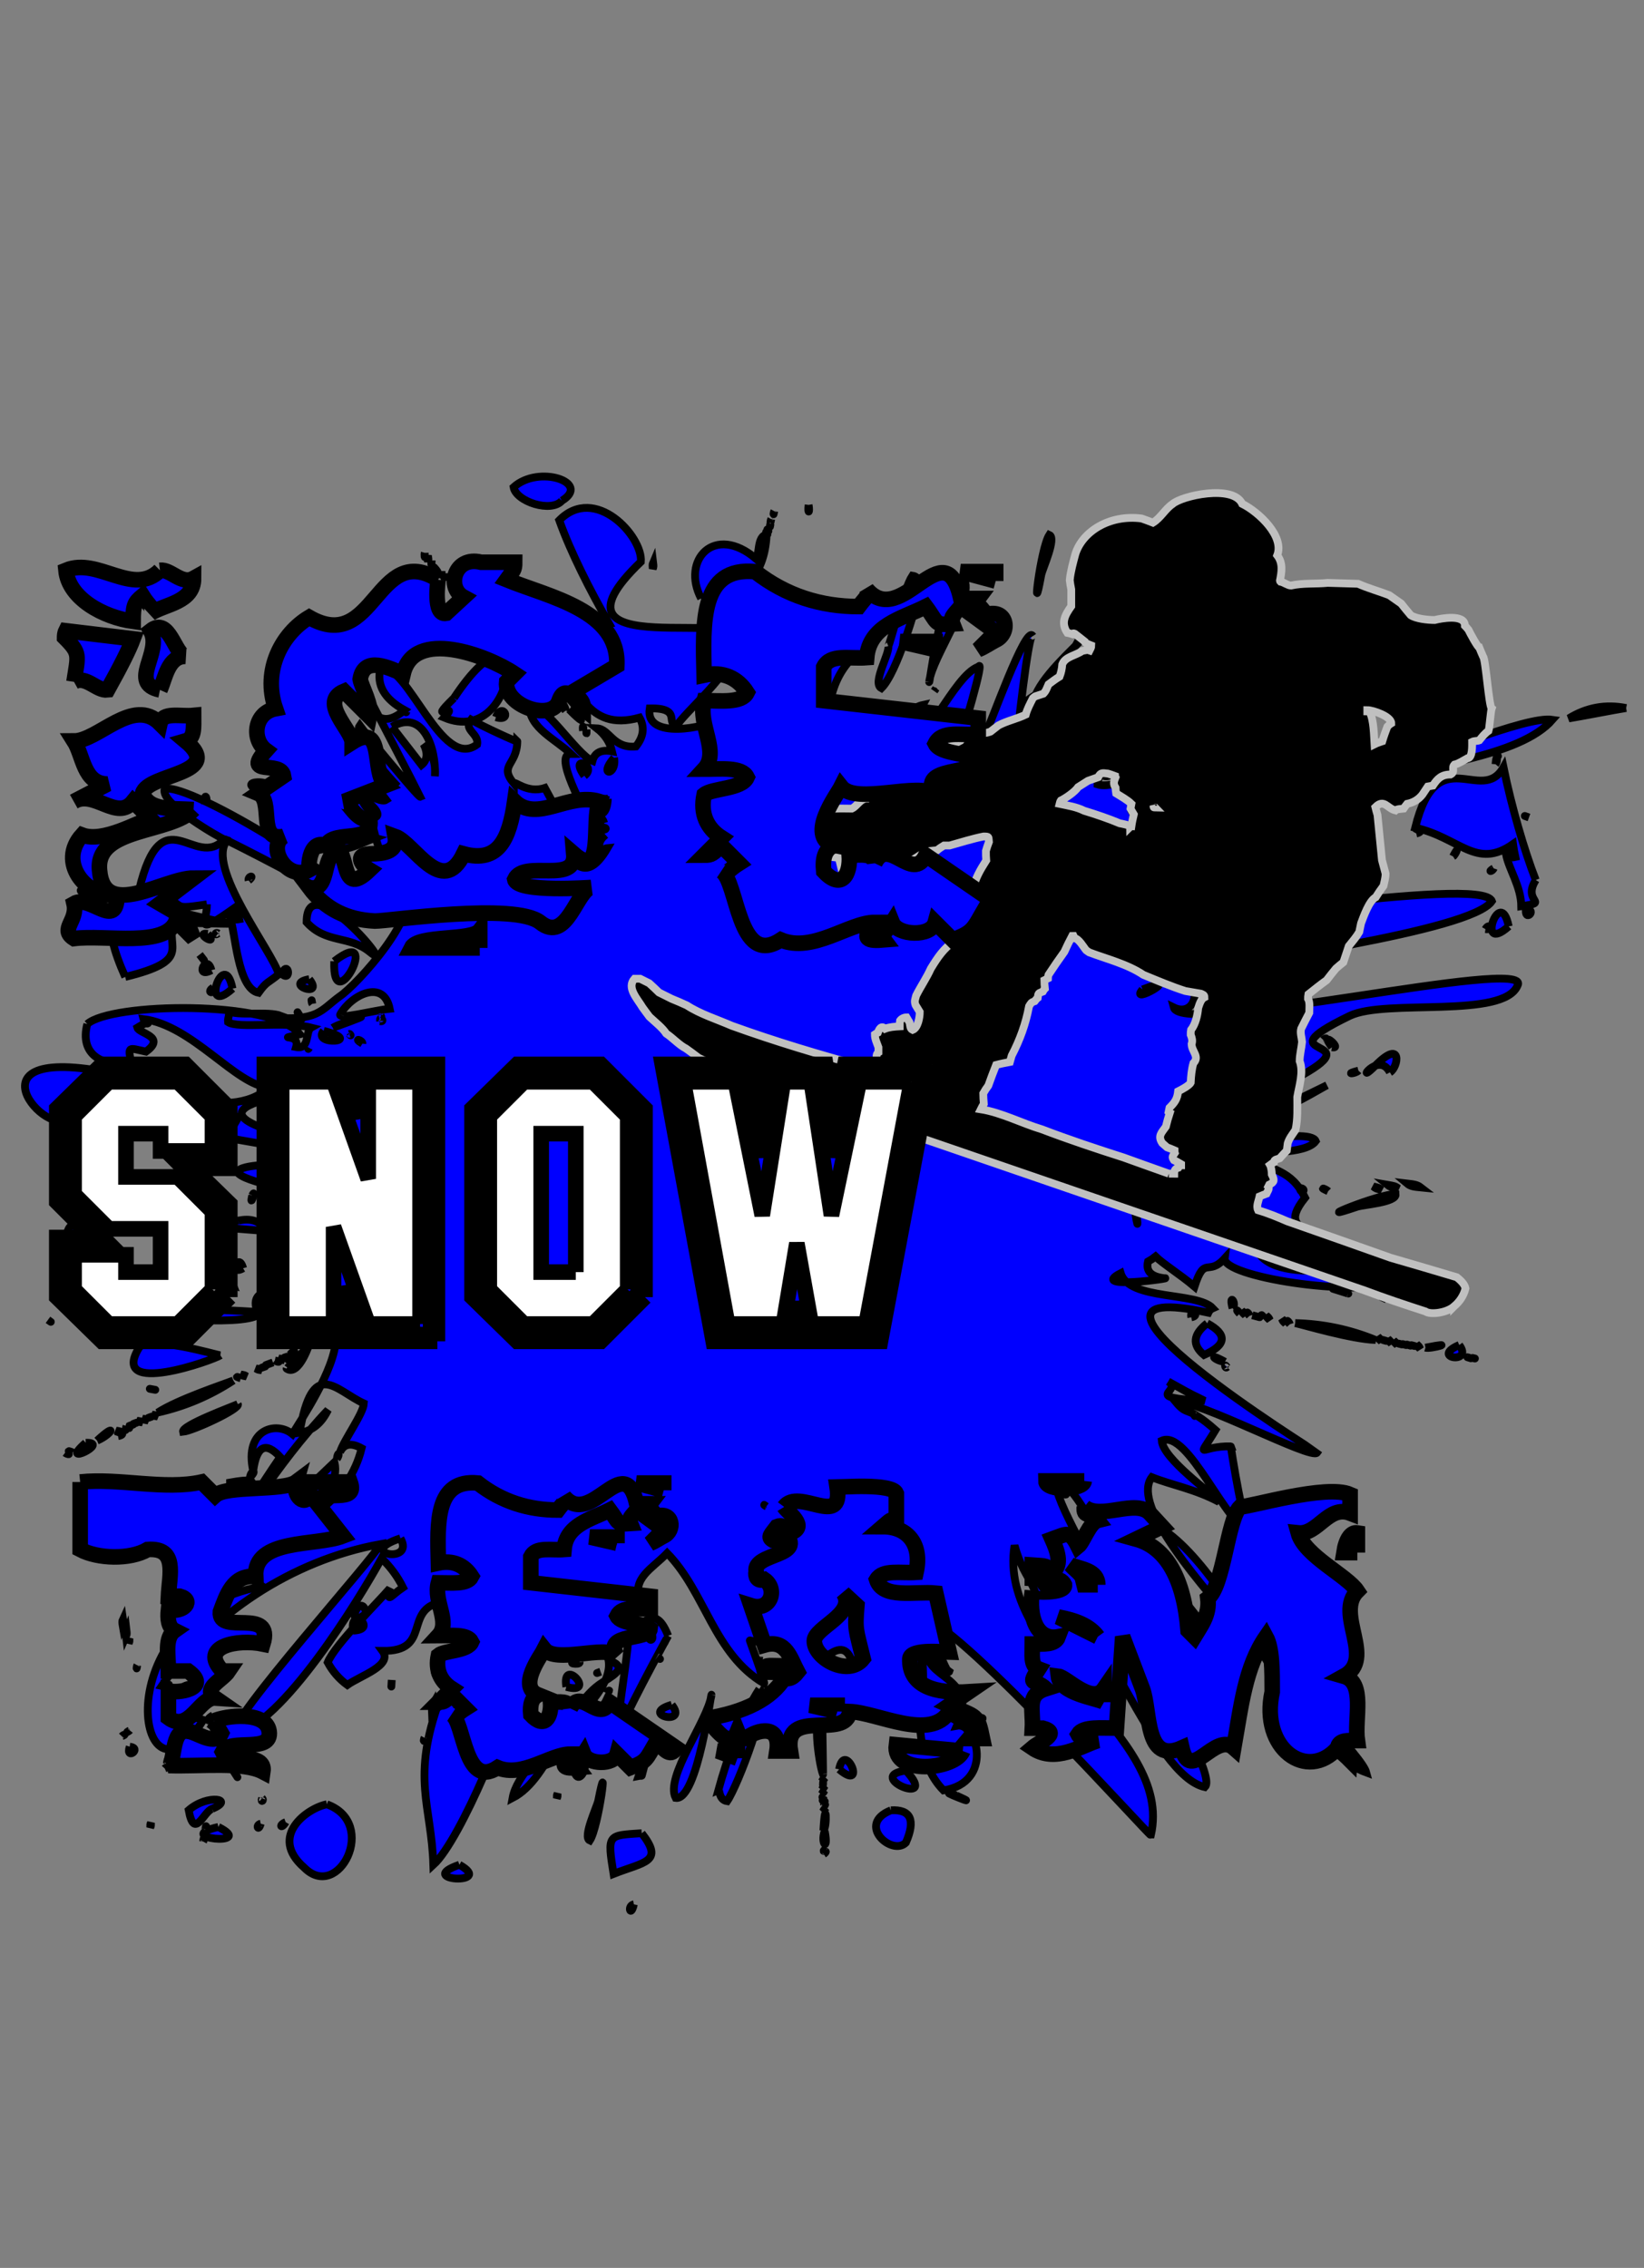<svg xmlns="http://www.w3.org/2000/svg" width="211" height="291" id="svgcontent" overflow="hidden" x="0" y="0" viewBox="0 0 211 291"><rect x="0" y="0" width="211" height="291" fill="#808080" stroke="none"/><g style="pointer-events:all" mask=""><title style="pointer-events:inherit">Layer 1</title><g id="svg_25" display="null" clip-id="347" stroke-opacity="1" fill-opacity="1" stroke="null" transform=""><path d="M-1.199,196.926 C-1.369,197.182 -1.248,197.105 -1.278,197.513 C-1.089,197.147 -0.865,197.334 -1.199,196.926 zM-4.883,135.609 C-4.554,135.137 -4.554,135.14 -4.883,135.609 M8.508,143.452 C10.311,139.037 10.527,136.599 17.477,138.401 C-5.875,132.564 5.824,146.09 8.508,143.452 M15.645,222.783 C16.318,222.483 15.883,222.517 15.645,222.783 M6.165,169.356 C6.637,169.687 6.647,169.695 6.165,169.356 M16.649,224.119 C16.057,225.951 18.326,224.335 16.649,224.119 M16.649,222.024 C15.957,222.444 16.536,222.169 16.649,222.024 M11.463,191.212 C9.861,191.519 11.399,191.263 11.463,191.212 M106.252,91.624 C107.114,85.497 109.567,84.105 113.545,80.893 C112.214,74.662 98.344,91.126 106.252,91.624 M119.255,87.481 C119.716,84.095 125.146,76.922 123.712,74.215 C120.959,73.754 119.255,88.363 119.255,87.481 M130.509,94.873 C130.492,95.106 132,80.851 132.543,81.602 C131.641,80.067 127.057,93.215 126.401,94.308 C128.599,96.391 129.972,96.577 130.509,94.873 M133.643,73.761 C133.807,72.933 135.625,69.053 134.674,68.631 C133.52,70.407 132.376,80.625 133.643,73.761 M114.009,82.906 C114.206,83.869 111.89,87.643 113.123,88.306 C115.146,86.283 117.484,78.13 118.238,75.281 C118.061,75.37 118.189,74.007 117.099,73.862 C115.986,75.517 114.186,82.835 114.009,82.906 M133.201,88.982 C131.285,90.141 130.202,90.988 132.523,91.818 C131.425,86.322 143.923,79.738 144.642,73.989 C139.615,76.666 138.13,85.819 133.201,88.982 M174.158,154.847 C174.966,154.572 179.224,154.299 179.123,153.234 C177.028,153.111 167.527,157.097 174.158,154.847 M47.415,122.107 C51.378,125.408 39.338,110.727 39.352,118.335 C41.84,121.098 44.804,120.003 47.415,122.107 M30.531,180.171 C29.969,180.431 23.289,182.882 23.491,183.712 C24.785,183.584 30.863,180.78 30.531,180.171 M33.36,168.395 C33.36,168.251 18.722,167.646 18.297,167.872 C18.248,169.38 33.1,170.223 33.36,168.395 M7.85,164.857 C13.712,167.428 23.42,163.219 29.954,164.957 C28.886,162.096 11.568,162.845 7.85,164.857 M30.607,156.613 C29.37,156.775 26.447,155.233 26.968,157.364 C29.36,157.573 31.749,157.772 34.146,157.959 C33.36,156.48 32.005,156.343 30.607,156.613 M11.202,131.395 C10.151,135.43 13.299,136.935 16.845,136.397 C16.384,134.145 16.494,134.46 18.732,134.938 C21.394,133.011 17.833,132.618 17.626,131.861 C19.878,130.447 18.763,132.129 18.412,130.761 C24.699,131.562 30.256,139.246 34.475,139.536 C29.434,144.398 17.796,138.728 16.818,140.046 C21.33,147.448 40.529,146.011 43.11,149.732 C40.767,152.46 37.334,148.826 37.918,149.01 C35.855,149.609 31.015,149.221 30.436,150.397 C31.563,151.898 37.547,152.102 39.517,154.818 C34.247,157.246 40.546,161.561 40.403,162.069 C38.161,162.099 38.262,161.36 35.578,162.617 C39.409,163.187 38.395,161.706 38.468,165.029 C39.33,165.08 39.875,162.445 41.602,162.202 C43.105,165.144 41.155,168.172 39.998,171.391 C41.167,170.306 40.73,171.566 43.107,171.738 C43.075,175.677 38.458,182.45 37.533,184.009 C35.529,182.322 31.3,183.317 32.496,188.731 C32.931,185.524 34.09,184.932 35.966,186.956 C33.51,190.517 30.104,196.027 28.201,198.631 C28.694,198.134 28.849,197.599 28.663,197.032 C29.699,196.005 23.95,205.403 24.645,204.225 C30.814,196.089 35.379,187.99 42.1,180.905 C41.251,182.656 40.033,183.636 38.444,183.849 C40.111,173.953 43.078,178.437 46.7,180.075 C46.631,181.403 44.139,184.758 43.64,186.327 C44.134,185.252 45.059,185.082 46.413,185.831 C43.208,198.864 24.009,197.548 33.65,203.542 C13.118,207.233 17.624,234.249 26.099,220.686 C24.66,220.209 24.547,220.464 23.746,219.215 C24.787,219.757 25.345,219.337 25.414,217.952 C24.618,214.261 22.651,217.505 21.789,217.859 C21.565,215.037 22.022,216.626 20.757,216.334 C26.926,207.221 37.427,200.195 48.824,198.13 C48.159,199.775 29.127,220.865 30.04,222.444 C36.067,221.577 46.118,205.19 48.976,199.959 C50.108,201.045 51.022,202.285 51.719,203.687 C50.099,204.782 49.63,205.816 50.035,203.81 C48.596,205.516 42.975,211.03 42.059,213.306 C42.695,214.482 43.537,215.445 44.576,216.201 C46.255,215.005 50.462,213.696 49.087,211.83 C55.469,211.926 51.734,206.558 56.589,205.578 C55.41,209.775 62.913,207.982 63.826,208.537 C63.301,207.002 63.232,206.346 65.278,205.99 C65.032,209.178 63.158,209.544 63.274,212.817 C64.922,210.914 65.72,208.672 65.666,206.108 C69.226,205.981 69.401,206.921 71.962,211.435 C78.089,209.563 76.093,209.76 77.431,204.932 C79.609,204.964 80.582,206.781 82.097,205.418 C81.12,202.447 83.649,201.337 85.626,199.289 C90.574,204.352 91.588,212.196 98.086,216.02 C98.165,215.769 96.077,210.136 96.242,210.494 C108.113,212.488 98.005,210.224 101.858,215.907 C105.697,213.48 109.036,207.744 109.866,215.978 C122.337,212.545 114.825,223.306 121.094,229.728 C127.629,228.716 125.387,220.943 122.825,221.427 C125.851,214.86 117.894,215.43 119.223,211.413 C119.829,212.641 120.701,213.667 121.833,214.482 C121.605,215.199 118.96,207.913 118.864,207.722 C123.962,209.374 147.491,235.543 147.709,235.484 C150.728,222.414 127.916,212.547 130.212,198.301 C131.732,203.756 133.407,202.108 133.866,210.585 C133.817,208.527 134.254,203.233 134.277,202.083 C141.283,207.034 147.935,227.812 154.644,229.31 C156.95,227.048 137.661,198.405 135.701,191.381 C136.15,191.354 137.491,192.577 136.489,190.851 C136.484,190.846 136.872,191.035 136.882,190.932 C139.453,191.47 152.245,221.783 156.754,213.94 C155.175,206.342 147.022,201.607 143.016,194.871 C154.897,191.779 164.72,223.598 175.363,227.441 C174.278,223.318 143.031,195.875 147.832,189.542 C150.34,190.546 153.434,191.079 156.471,192.722 C155.494,191.538 149.298,187.226 149.107,184.861 C152.525,183.304 157.469,196.094 160.624,196.627 C159.777,197.496 157.918,185.416 157.977,185.588 C154.011,185.482 153.539,187.599 156,183.491 C152.221,180.144 152.557,181.882 150.902,179.888 C153.692,179.574 168.343,187.391 169.042,186.394 C168.907,186.254 132.336,163.518 155.084,168.435 C155.204,168.172 155.396,167.973 155.649,167.863 C153.63,165.711 144.925,166.922 143.839,163.364 C139.537,165.586 151.052,163.926 149.426,164.009 C147.736,163.815 147.039,163.103 147.339,161.875 C147.677,161.689 148.002,161.473 148.311,161.227 C149.288,162.178 151.457,163.521 153.306,165.085 C154.644,160.974 155.008,163.867 157.189,161.463 C156.877,163.823 173.753,166.45 179.327,164.545 C173.954,161.099 161.759,166.072 160.676,158.604 C162.766,158.545 165.708,160.016 166.763,157.735 C167.156,157.006 164.912,156.89 167.498,153.681 C165.663,150.004 163.478,150.36 159.779,148.148 C161.695,147.716 167.537,148.209 168.871,146.419 C168.082,144.499 155.079,147.333 154.603,149.032 C153.21,149.032 151.941,149.179 151.489,147.787 C154.146,146.861 157.201,145.184 159.988,144.091 C158.127,142.163 153.385,146.957 151.585,146.021 C151.82,145.545 151.427,145.262 150.416,145.184 C156.307,136.527 157.545,142.991 166.154,138.472 C177.09,132.716 161.243,136.134 173.237,130.341 C177.871,128.124 193.015,130.774 194.779,126.437 C196.832,122.557 151.675,133.138 150.651,129.271 C152.825,130.331 154.183,127.952 152.69,125.614 C155.165,127.581 158.812,128.377 161.442,129.248 C165.074,130.788 138.854,115.98 153.102,125.017 C159.313,123.271 188.777,119.6 191.478,115.627 C190.206,112.161 150.02,119.379 141.563,118.2 C141.759,117.687 143.707,116.83 141.361,117.098 C145.151,115.995 180.818,112.748 175.882,106.091 C167.036,104.239 157.857,110.668 148.802,111.95 C150.951,98.299 191.097,101.698 199.25,92.353 C192.532,91.329 150.457,112.955 145.313,104.222 C147.565,102 149.482,98.702 152.832,96.391 C150.995,96.914 143.569,101.533 140.86,100.649 C140.784,96.251 156.943,96.877 159.011,93.751 C157.96,91.108 139.927,95.88 140.733,95.733 C142.307,94.841 142.933,93.773 142.626,92.538 C135.924,95.679 139.269,94.077 133.085,96.543 C131.163,98.291 152.771,81.298 151.926,79.824 C146.396,81.902 138.078,90.465 134.232,94.441 C128.068,100.683 126.588,91.013 121.944,91.725 C115.166,122.166 127.253,83.206 125.578,85.546 C122.278,86.722 118.663,96.599 115.141,96.182 C115.171,96.599 118.466,90.472 118.479,90.445 C115.888,90.995 115.753,94.203 113.518,94.571 C117.87,84.237 98.644,98.5 110.984,96.361 C107.504,97.567 101.463,100.126 99.432,94.463 C100.829,94.055 100.574,83.805 97.561,81.136 C92.026,82.425 97.551,89.986 97.767,90.583 C97.082,93.891 94.835,98.67 91.753,98.318 C91.849,96.369 93.762,96.997 91.227,97.466 C91.478,95.342 91.743,95.062 92.018,92.383 C90.866,93.252 82.726,95.047 83.384,90.9 C87.73,90.789 85.216,93.1 86.981,92.916 C88.821,90.45 94.877,85.544 94.218,82.472 C97.092,77.486 68.139,85.622 82.252,72.086 C82.527,68.835 76.368,62.096 71.778,66.76 C73.224,70.802 75.683,75.686 78.187,80.05 C74.484,80.819 73.58,82.864 70.553,84.097 C74.356,87.97 75.142,93.984 82.077,92.081 C82.762,93.301 82.61,94.537 81.611,95.784 C78.642,96.057 78.259,93.542 76.616,93.456 C77.63,94.252 78.278,95.234 78.551,96.403 C77.168,96.148 76.331,96.558 76.039,97.636 C74.067,96.879 69.551,89.706 67.913,90.546 C67.976,93.459 71.235,94.787 73.281,96.739 C70.901,96.739 75.268,104.269 75.353,104.951 C74.18,104.848 73.251,105.155 72.559,105.872 C72.645,106.302 70.513,102.122 69.934,101.101 C67.66,101.867 65.97,100.084 65.965,100.546 C63.971,98.144 66.358,98.215 66.39,95.124 C66.623,95.349 61.862,93.179 60.45,92.341 C59.399,93.687 61.52,94.099 61.233,95.524 C56.668,98.986 52.375,85.084 48.836,85.686 C48.284,87.872 49.313,89.682 51.918,91.113 C49.308,93.343 47.528,92.282 46.577,87.931 C46.535,87.975 53.79,101.889 53.947,102.243 C53.706,102.346 46.756,93.913 46.167,93.085 C45.158,94.495 50.163,100.01 51.034,100.914 C48.844,98.827 45.396,96.27 42.979,93.608 C43.495,95.904 48.102,100.644 49.568,102.633 C48.554,103.284 44.126,99.976 42.842,99.554 C39.679,103.355 44.016,104.821 40.828,108.151 C43.198,110.067 45.966,108.343 48.097,107.518 C46.084,107.004 44.409,106.032 43.08,104.593 C49.706,103.277 46.783,107.518 49.809,110.578 C50.546,108.94 49.48,109.728 51.12,111.633 C58.596,108.254 46.587,111.204 46.499,111.226 C48.471,110.961 50.015,111.449 51.125,112.692 C51.042,112.658 48.91,112.572 48.873,112.552 C51.034,114.44 51.27,113.777 51.911,114.025 C54.249,117.063 45.855,126.348 43.574,127.863 C41.091,129.681 40.858,131.068 34.677,130.545 C35.239,130.774 35.708,130.71 36.079,130.354 C34.384,129.688 30.573,130.452 29.134,129.686 C29.687,129.708 29.186,130.692 29.262,131.144 C30.558,132.036 36.477,130.982 39.937,131.859 C39.156,132.308 39.821,134.695 38.002,134.352 C38.576,132.411 35.028,133.595 38.485,132.709 C34.954,128.254 14.171,128.657 11.202,131.395 M41.032,161.986 C41.749,161.129 41.452,161.895 41.032,161.986 M149.929,177.261 C154.021,179.552 152.714,178.761 154.605,179.739 C146.231,179.328 151.889,178.555 149.929,177.261 M150.02,146.146 C150.03,146.372 149.9,146.505 150.02,146.146 M146.639,126.96 C152.149,124.84 144.772,129.17 146.639,126.96 M145.642,154.172 C145.332,154.194 146.555,160.608 145.642,154.172 M118.403,212.729 C118.739,219.816 117.909,212.793 118.403,212.729 M98.356,193.294 C98.185,193.228 97.801,192.869 98.356,193.294 M78.816,97.231 C79.194,99.603 76.697,99.652 78.816,97.231 M78.016,102.476 C77.797,106.791 74.3,102.65 78.016,102.476 M77.532,105.602 C75.788,106.246 77.117,103.949 77.532,105.602 M76.834,106.43 C77.696,105.767 78.359,106.685 76.834,106.43 M75.002,99.544 C72.957,96.717 76.775,98.198 75.002,99.544 M72.458,109.983 C74.659,107.915 72.252,112.068 77.713,107.127 C76.847,107.839 76.692,108.571 77.247,109.33 C77.434,109.016 77.672,108.844 77.969,108.819 C75.007,113.888 73.436,109.735 72.458,109.983 M52.127,91.383 C52.127,91.391 52.127,91.415 52.127,91.383 M50.31,93.255 C54.31,90.914 56.005,96.015 55.821,99.605 C55.958,97.864 55.474,96.491 54.377,95.499 C54.939,96.658 54.848,97.54 54.106,98.149 C52.839,96.516 51.575,94.888 50.31,93.255 M48.124,104.875 C43.78,100.148 49.902,104.345 48.124,104.875 M39.045,146.139 C38.977,146.127 44.045,143.821 39.045,146.139 M40.283,146.296 C42.201,145.965 42.972,146.557 40.283,146.296 M44.831,132.667 C44.959,132.625 45.155,133.102 44.831,132.667 M46.516,133.912 C45.199,133.111 46.565,133.423 46.516,133.912 M48.785,131.031 C48.679,130.179 49.512,131.171 48.785,131.031 M48.89,130.427 C48.971,130.427 48.935,130.471 48.89,130.427 M51.398,197.385 C53.355,200.809 45.479,199.303 51.398,197.385 M43.684,130.123 C45.141,127.615 49.237,125.594 50.018,129.438 C48.141,129.607 43.183,130.926 43.684,130.123 M42.717,131.881 C50.388,129.106 43.635,131.245 42.717,131.881 M41.543,132.267 C47.009,133.713 39.912,134.214 41.543,132.267 M39.672,134.455 C39.598,134.604 39.48,134.673 39.672,134.455 M38.923,138.133 C44.708,138.256 37.903,141.594 38.923,138.133 M34.645,140.948 C36.084,141.574 36.111,137.819 39.384,142.225 C36.297,142.09 36.924,144.14 38.444,146.021 C37.813,145.852 24.9,143.31 34.645,140.948 M19.372,233.89 C19.267,234.116 19.289,234.077 19.289,234.472 C19.395,234.261 19.372,234.285 19.372,233.89 zM6.878,162.755 C7.892,162.615 7.293,162.345 6.878,162.755 M15.782,207.739 C15.659,207.997 15.686,208.223 15.767,208.692 C15.883,208.422 15.851,208.203 15.782,207.739 zM16.18,209.944 C16.286,209.706 16.281,209.61 16.229,209.175 C16.128,209.411 16.128,209.512 16.18,209.944 zM16.526,210.833 C16.632,210.61 16.612,210.644 16.612,210.244 C16.499,210.47 16.526,210.435 16.526,210.833 zM17.617,213.677 C17.531,213.829 17.477,214.504 17.617,213.677 M10.075,158.383 C9.331,154.793 7.148,160.734 10.075,158.383 M21.143,226.918 C21.828,226.614 21.381,226.655 21.143,226.918 M21.418,226.299 C21.59,225.978 21.484,225.592 21.418,226.299 M15.149,184.272 C16.254,184.063 15.394,183.52 15.149,184.272 M27.228,232.092 C30.246,230.862 26.666,230.13 24.215,232.264 C24.937,236.176 26.133,232.431 27.228,232.092 M26.079,236.292 C26.261,235.97 26.143,235.589 26.079,236.292 M28.024,234.423 C21.809,235.837 33.093,236.987 28.024,234.423 M26.374,234.715 C26.541,234.398 26.42,234.02 26.374,234.715 M25.858,224.539 C24.964,224.676 25.298,225.138 25.858,224.539 M23.513,208.424 C23.682,208.07 23.562,207.763 23.513,208.424 M28.284,173.909 C27.832,173.855 18.896,171.224 17.833,172.948 C13.982,179.321 27.44,174.491 28.284,173.909 M26.897,221.886 C27.562,221.572 27.106,221.629 26.897,221.886 M27.334,220.096 C26.224,220.727 26.818,221.157 27.334,220.096 M19.773,178.302 C18.221,178.019 20.559,178.449 19.773,178.302 M29.949,227.225 C30.787,228.524 30.49,228.063 29.949,227.225 M11.531,114.954 C9.12,113.139 11.084,115.374 11.531,114.954 M33.461,234.003 C32.754,234.148 33.157,235.123 33.461,234.003 M16.074,125.351 C24.728,123.254 21.254,121.567 22.248,118.527 C24.011,118.308 28.69,118.596 29.667,118.517 C21.352,117.203 9.751,111.209 16.074,125.351 M33.635,230.739 C33.407,231.353 33.964,231.024 33.635,230.739 M22.435,153.106 C20.974,148.116 18.943,157.826 22.435,153.106 M36.668,233.804 C35.708,234.17 36.086,234.791 36.668,233.804 M29.156,196.565 C29.326,196.244 29.203,195.865 29.156,196.565 M41.951,231.513 C39.539,231.96 34.37,235.57 39.05,239.646 C43.439,244.072 48.635,233.929 41.951,231.513 M31.069,192.417 C30.851,191.202 34.942,189.254 29.522,190.225 C29.443,193.972 29.48,193.699 31.069,192.417 M24.586,155.562 C23.572,157.325 26.411,155.886 24.586,155.562 M17.987,114.932 C18.97,114.728 18.4,114.165 17.987,114.932 M26.553,116.034 C26.575,118.448 24.694,120.332 30.399,116.29 C30.485,116.847 30.585,117.397 30.698,117.95 C29.52,118.158 30.693,117.414 29.497,117.591 C30.232,119.681 30.47,126.832 33.176,127.387 C34.259,125.879 34.308,126.216 35.779,125.012 C34.998,122.144 26.327,111.16 29.149,107.83 C34.998,110.745 40.747,113.836 46.4,117.117 C47.122,114.254 24.35,100.305 21.141,101.236 C20.465,103.132 28.414,107.591 28.771,107.699 C25.03,111.791 20.804,101.869 17.852,114.185 C25.394,115.897 20.701,116.935 26.553,116.034 M16.281,102.302 C16.158,102.505 16.133,103.095 16.281,102.302 M32.078,189.566 C33.083,188.557 32.221,188.596 32.078,189.566 M29.512,167.03 C28.498,167.187 28.456,167.87 29.512,167.03 M25.075,146.733 C25.868,150.825 28.78,143.764 25.075,146.733 M24.586,139.786 C23.979,140.017 23.636,140.147 24.586,139.786 M35.755,190.996 C35.298,191.236 34.937,191.43 35.755,190.996 M31.202,162.73 C30.612,160.51 29.357,163.811 31.202,162.73 M38.024,195.151 C38.311,196.401 41.575,189.468 38.024,195.151 M36.762,166.094 C32.304,164.847 31.703,167.384 34.512,170.5 C36.074,169.832 37.776,166.993 36.762,166.094 M40.305,190.934 C39.721,189.412 36.27,190.279 38.827,193.294 C42.068,191.87 43.439,189.972 42.933,187.609 C27.179,202.501 42.366,189.802 40.305,190.934 M32.361,153.396 C32.987,152.229 31.956,155.321 32.361,153.396 M25.622,122.478 C26.266,123.311 26.457,123.556 25.622,122.478 M27.133,124.489 C26.521,122.166 24.878,125.698 27.133,124.489 M22.508,104.222 C22.914,104.942 22.489,104.188 22.508,104.222 M27.349,126.731 C26.411,127.289 27.508,127.736 27.349,126.731 M30.352,143.3 L30.409,143.666 C30.595,143.344 30.686,143.467 30.352,143.3 zM26.664,119.818 C24.814,119.585 28.164,121.626 26.664,119.818 M29.841,126.852 C28.758,121.326 25.549,130.727 29.841,126.852 M40.236,194.75 C41.521,194.529 40.006,193.437 40.236,194.75 M36.771,175.601 C38.323,176.713 39.804,172.477 40.001,171.399 C42.319,170.058 36.708,175.785 36.771,175.601 M37.211,173.81 C36.165,175.947 38.873,172.064 37.211,173.81 M27.992,119.769 C27.626,119.504 27.457,120.14 27.992,119.769 M37.552,158.921 C33.996,159.975 36.182,159.567 37.552,158.921 M26.315,103.156 C26.838,102.55 26.121,101.381 26.315,103.156 M45.332,209.229 C48.63,209.092 44.789,206.066 45.332,209.229 M47.014,207.017 C46.324,203.876 44.013,209.448 47.014,207.017 M38.068,164.908 C37.967,165.08 37.918,165.704 38.068,164.908 M39.225,167.175 C39.63,168.946 40.534,166.148 39.225,167.175 M43.237,187.17 C43.662,186.661 43.387,186.096 43.237,187.17 M40.362,163.928 C39.284,169.488 40.629,165.672 40.362,163.928 M36.479,146.755 C37.064,146.684 35.909,147.421 36.479,146.755 M50.278,215.558 C50.236,216.263 50.187,217.051 50.278,215.558 M31.904,112.977 C32.827,112.218 31.771,112.38 31.904,112.977 M36.155,124.946 C37.444,126.13 37.042,123.035 36.155,124.946 M54.475,222.977 C54.391,223.131 54.332,223.787 54.475,222.977 M58.961,239.273 C53.046,241.311 63.694,241.947 58.961,239.273 M33.026,101.368 C36.951,100.234 30.001,99.841 33.026,101.368 M38.726,130.759 C38.8,130.869 37.457,128.691 38.726,130.759 M55.442,219.946 C55.985,219.544 55.926,219.249 55.73,218.37 C55.487,218.797 55.406,219.32 55.442,219.946 zM39.694,125.641 C36.241,126.245 41.717,128.195 39.694,125.641 M40.082,128.802 C39.927,127.76 39.969,128.657 40.082,128.802 M55.771,214.369 C56.128,216.901 58.478,212.827 55.771,214.369 M57.085,208.996 C55.862,210.499 57.397,208.181 57.085,208.996 M42.898,123.345 C42.611,131.157 49.21,118.429 42.898,123.345 M42.704,111.783 C40.114,110.622 41.835,112.601 42.704,111.783 M62.893,213.841 C63.072,213.525 62.952,213.139 62.893,213.841 M65.305,218.726 C64.944,218.817 60.602,215.202 59.661,213.665 C59.219,215.688 58.141,217.441 56.425,218.917 C56.388,218.652 56.388,218.377 56.434,218.109 C52.736,228.261 55.376,231.55 55.617,239.29 C59.263,235.965 65.82,219.382 65.305,218.726 M63.021,213.436 C63.433,212.938 63.178,212.37 63.021,213.436 M64.838,216.155 C65.172,215.676 65.172,215.683 64.838,216.155 M43.785,98.849 C44.183,99.571 43.763,98.815 43.785,98.849 M65.936,214.809 C65.592,213.989 64.487,214.411 65.936,214.809 M44.033,99.185 C44.433,99.925 44.013,99.144 44.033,99.185 M67.716,213.161 C67.991,212.729 67.972,212.385 67.822,211.621 C67.647,211.99 67.669,212.66 67.716,213.161 zM71.559,230.152 C71.449,230.368 71.473,230.337 71.473,230.729 C71.579,230.508 71.559,230.538 71.559,230.152 zM67.77,210.298 C68.085,209.635 67.861,208.476 67.642,207.469 C67.308,208.124 67.542,209.269 67.77,210.298 zM69.99,208.945 C70.756,207.54 68.917,211.398 69.99,208.945 M73.632,226.918 C74.273,230.376 76.532,224.232 73.632,226.918 M72.684,216.447 C76.746,217.557 72.053,212.407 72.684,216.447 M74.757,223.672 L74.826,224.04 C74.997,223.706 75.083,223.841 74.757,223.672 zM74.396,213.281 C72.181,213.301 74.469,213.736 74.396,213.281 M82.362,235.223 C77.993,235.523 77.925,235.3 78.747,240.444 C82.711,238.883 85.272,238.949 82.362,235.223 M75.606,221.047 C75.336,221.538 75.395,222.139 75.579,222.955 C75.803,222.49 75.737,221.732 75.606,221.047 zM81.353,244.347 C80.444,244.509 80.953,246.144 81.353,244.347 M77.171,220.192 C77.335,219.855 77.441,219.995 77.107,219.828 L77.171,220.192 zM78.038,218.706 C79.035,216.607 76.39,220.43 78.038,218.706 M77.085,214.499 C77.07,214.504 76.058,214.888 77.085,214.499 M77.775,217.23 C78.61,216.742 77.961,216.904 77.775,217.23 M58.259,89.569 C54.475,93.272 59.246,89.662 57.012,92.076 C66.798,96.155 68.104,74.77 58.259,89.569 M81.979,227.881 C82.5,227.783 82.298,228.058 82.473,227.414 C81.898,227.679 82.158,227.365 81.979,227.881 zM86.22,218.743 C81.91,219.995 88.44,221.56 86.22,218.743 M84.349,212.616 C84.828,212.947 84.833,212.95 84.349,212.616 M63.647,92.024 C65.862,92.71 64.519,89.932 63.647,92.024 M92.75,221.179 C92.696,221.498 93.015,222.711 92.75,221.179 M94.28,223.37 C93.961,223.836 93.956,223.844 94.28,223.37 M72.122,64.245 C75.926,61.917 69.148,59.582 65.916,62.514 C66.23,64.36 70.739,65.836 72.122,64.245 M97.453,212.528 C97.372,212.682 97.325,213.348 97.453,212.528 M107.696,227.024 C111.367,230.093 108.44,223.156 107.696,227.024 M105.817,230.317 C105.662,230.41 105.274,230.963 105.817,230.317 M105.832,229.73 C105.64,229.87 105.667,229.85 105.466,230.187 C105.672,230.054 105.63,230.066 105.832,229.73 zM105.645,228.657 C105.608,229.482 105.645,228.61 105.645,228.657 M105.854,230.739 C105.672,230.84 105.316,231.356 105.854,230.739 M105.476,228.586 C105.672,228.441 105.645,228.47 105.854,228.131 C105.645,228.271 105.677,228.247 105.476,228.586 zM105.846,234.939 C105.252,236.618 106.394,237.704 105.846,234.939 M105.864,229.143 C105.66,229.276 105.694,229.258 105.485,229.605 C105.694,229.457 105.662,229.48 105.864,229.143 zM105.726,237.893 C106.043,237.699 106.114,237.333 105.726,237.893 M105.984,237.2 C105.832,237.289 105.439,237.822 105.984,237.2 M105.677,234.877 C106.225,234.411 105.947,230.201 105.677,234.877 M105.21,214.072 C105.164,214.922 105.21,214.013 105.21,214.072 M105.156,219.455 C105.485,219.246 105.549,218.9 105.156,219.455 M105.115,219.04 C105.311,218.895 105.289,218.917 105.49,218.581 C105.289,218.723 105.321,218.706 105.115,219.04 zM105.12,217.441 C105.326,217.299 105.294,217.324 105.503,216.98 C105.294,217.12 105.326,217.098 105.12,217.441 zM105.63,227.648 C105.667,228.352 105.535,219.922 105.503,219.593 C104.127,220.504 105.279,227.031 105.63,227.648 M105.422,214.556 C105.218,214.686 105.247,214.671 105.043,215.008 C105.252,214.87 105.22,214.89 105.422,214.556 zM105.63,231.852 C105.947,231.675 106.038,231.289 105.63,231.852 M105.977,231.992 C105.773,232.127 105.812,232.105 105.603,232.446 C105.81,232.313 105.78,232.323 105.977,231.992 zM105.156,216.852 C105.453,216.663 105.557,216.26 105.156,216.852 M105.397,215.143 C105.23,215.239 104.869,215.767 105.397,215.143 M105.306,215.909 C105.22,216.083 105.522,216.786 105.306,215.909 M105.593,231.434 C105.923,231.213 105.969,230.894 105.593,231.434 M15.632,183.808 C15.362,183.621 15.404,183.655 14.893,183.569 C15.156,183.756 15.129,183.724 15.632,183.808 zM11.001,185.126 C7.317,188.37 14.294,185.021 11.001,185.126 M12.462,184.851 C14.454,183.994 15.06,182.418 12.462,184.851 M9.321,186.379 C9.134,186.234 8.29,186.045 9.321,186.379 M17.567,182.533 C16.548,182.919 17.617,182.513 17.567,182.533 M36.983,174.039 C35.89,174.383 37.046,174.024 36.983,174.039 M35.767,174.306 C36.027,174.486 35.995,174.461 36.501,174.535 C36.234,174.356 36.27,174.378 35.767,174.306 zM35.273,174.564 C35.644,174.847 36.192,174.766 35.273,174.564 M15.632,183.314 C15.974,183.599 16.526,183.533 15.632,183.314 M8.349,186.408 C8.727,186.698 9.225,186.61 8.349,186.408 M17.079,182.793 C16.038,183.145 17.148,182.769 17.079,182.793 M16.106,183.066 C16.536,183.351 16.951,183.25 16.106,183.066 M17.558,182.297 C17.823,182.474 17.791,182.435 18.297,182.511 C18.037,182.354 18.066,182.374 17.558,182.297 zM19.508,181.516 C19.778,181.688 19.736,181.666 20.242,181.752 C19.974,181.568 20.023,181.595 19.508,181.516 zM18.285,182.03 C18.567,182.204 18.518,182.18 19.029,182.261 C18.756,182.079 18.795,182.111 18.285,182.03 zM34.073,175.323 C33.029,175.691 34.114,175.311 34.073,175.323 M29.949,177.131 C28.795,177.592 22.85,179.547 20.234,181.251 C23.719,180.47 26.961,179.1 29.949,177.131 M19.508,181.757 C18.486,182.125 19.544,181.742 19.508,181.757 M32.85,175.593 C33.115,175.768 33.078,175.748 33.589,175.817 C33.324,175.642 33.36,175.674 32.85,175.593 zM30.914,176.86 C30.718,176.706 29.895,176.524 30.914,176.86 M30.905,176.369 C31.175,176.536 31.133,176.524 31.639,176.612 C31.371,176.423 31.42,176.453 30.905,176.369 zM35.033,174.815 C33.876,175.247 33.795,175.281 35.033,174.815 M165.55,169.92 C165.393,169.451 164.927,169.238 165.55,169.92 M159.838,168.769 C159.713,168.472 159.733,168.513 159.362,168.167 C159.48,168.459 159.467,168.418 159.838,168.769 zM159.104,168.572 C158.952,168.147 158.448,167.872 159.104,168.572 M188.858,174.211 C189.87,174.444 188.826,174.206 188.858,174.211 M160.381,168.84 C160.226,168.364 159.787,168.172 160.381,168.84 M162.972,169.378 C162.851,169.083 162.866,169.12 162.495,168.774 C162.608,169.071 162.591,169.017 162.972,169.378 zM160.727,168.761 C161.911,169.083 162.012,169.108 160.727,168.761 M162.22,169.176 C162.056,168.69 161.619,168.513 162.22,169.176 M177.304,172.121 C177.178,171.831 177.203,171.868 176.834,171.512 C176.955,171.809 176.923,171.767 177.304,172.121 zM180.032,172.465 C181.073,172.757 179.941,172.44 180.032,172.465 M179.477,172.393 C180.513,172.656 179.425,172.381 179.477,172.393 M166.233,169.771 C167.439,170.041 173.453,171.831 176.545,171.934 C173.244,170.576 169.804,169.857 166.233,169.771 M178.121,171.784 C178.237,172.084 178.227,172.04 178.59,172.398 C178.475,172.091 178.49,172.143 178.121,171.784 zM180.575,172.526 C181.635,172.853 180.508,172.504 180.575,172.526 M188.305,174.139 C189.393,174.471 188.256,174.125 188.305,174.139 M178.86,172 C178.988,172.273 178.978,172.244 179.344,172.59 C179.231,172.295 179.241,172.354 178.86,172 zM177.443,171.922 C178.507,172.224 177.394,171.907 177.443,171.922 M181.798,172.455 C181.908,172.759 181.898,172.703 182.262,173.071 C182.151,172.762 182.151,172.803 181.798,172.455 zM165.015,169.849 C164.877,169.557 164.904,169.591 164.541,169.233 C164.659,169.54 164.629,169.493 165.015,169.849 zM181.115,172.597 C182.132,172.858 181.063,172.582 181.115,172.597 M187.289,172.58 C183.438,174.235 189.172,175.117 187.289,172.58 M182.947,172.924 C183.639,173.137 187.235,172.077 182.947,172.924 M58.912,75.841 C58.826,76.084 58.922,76.904 58.912,75.841 M58.433,75.242 C58.355,75.549 58.365,75.5 58.456,76.015 C58.519,75.699 58.519,75.74 58.433,75.242 zM60.879,79.817 C62.5,81.276 65.317,81.371 66.508,84.542 C67.191,79.945 54.077,73.442 60.879,79.817 M67.881,86.136 C67.962,85.814 67.945,85.865 67.861,85.36 C67.77,85.664 67.785,85.625 67.881,86.136 zM66.999,85.141 C67.073,84.827 67.068,84.881 66.982,84.372 C66.903,84.682 66.908,84.625 66.999,85.141 zM57.068,73.651 C56.989,73.96 57.004,73.911 57.09,74.419 C57.171,74.112 57.159,74.147 57.068,73.651 zM68.36,86.732 C68.45,86.423 68.418,86.474 68.328,85.966 C68.259,86.266 68.271,86.234 68.36,86.732 zM67.399,85.522 C67.532,85.094 67.286,84.588 67.399,85.522 M68.752,87.11 C68.902,86.661 68.657,86.197 68.752,87.11 M72.588,91.194 C72.728,90.229 68.875,86.349 72.588,91.194 M54.509,70.935 C54.45,71.136 54.534,72.032 54.509,70.935 M73.048,91.022 C74.641,92.697 75.501,93.026 73.048,91.022 M75.285,93.601 C75.187,93.859 75.309,94.593 75.285,93.601 M56.204,73.437 C55.948,72.973 55.199,72.234 56.204,73.437 M56.68,73.27 C56.592,73.513 56.68,74.319 56.68,73.27 M55.396,71.907 C55.305,72.16 55.396,72.98 55.396,71.907 M54.917,71.308 C54.831,71.605 54.843,71.568 54.932,72.074 C55.013,71.765 55.008,71.806 54.917,71.308 zM74.826,93.77 C74.965,93.299 74.72,92.837 74.826,93.77 M69.943,88.23 C70.108,87.832 69.865,87.314 69.943,88.23 M69.136,87.491 C69.327,87.029 69.089,86.587 69.136,87.491 M70.427,88.842 C70.518,88.535 70.496,88.574 70.417,88.073 C70.322,88.387 70.346,88.331 70.427,88.842 zM69.555,87.864 C69.688,87.39 69.46,86.98 69.555,87.864 M114.343,232.284 C109.842,234.074 114.476,238.202 116.261,236.442 C117.536,233.527 116.895,232.134 114.343,232.284 M83.828,72.199 C83.723,72.445 83.747,72.533 83.784,72.968 C83.885,72.73 83.882,72.639 83.828,72.199 zM113.43,219.9 C111.178,219.281 113.145,220.543 113.43,219.9 M116.273,227.183 C110.758,227.915 120.758,232.048 116.273,227.183 M91.213,91.968 C92.148,91.207 91.107,91.347 91.213,91.968 M89.987,76.789 C95.13,77.044 98.143,73.975 98.393,68.614 C97.138,68.732 97.494,71.293 97.05,71.708 C91.687,67.121 87.394,71.887 89.987,76.789 M91.809,79.505 C91.989,80.438 96.566,80.303 91.809,79.505 M122.744,230.386 C119.242,229.192 126.863,232.25 122.744,230.386 M98.322,80.792 C100.407,82.776 96.922,73.881 98.322,80.792 M125.497,220.379 C125.863,220.791 126.688,220.381 125.497,220.379 M101.964,86.226 C102.015,86.207 101.755,87.665 101.964,86.226 M98.322,68.243 C98.722,68.99 98.302,68.206 98.322,68.243 M98.44,67.845 C98.85,68.55 98.425,67.818 98.44,67.845 M98.892,67.192 C98.791,67.376 98.786,67.985 98.892,67.192 M98.978,66.61 C98.887,66.772 98.838,67.408 98.978,66.61 M99.366,65.588 C99.28,65.743 99.228,66.406 99.366,65.588 M103.781,64.783 C103.631,65.984 103.973,65.868 103.781,64.783 M119.901,88.675 C120.237,88.193 120.225,88.208 119.901,88.675 M91.316,217.483 C90.827,220.867 85.312,227.972 86.719,230.698 C89.557,231.095 91.316,216.697 91.316,217.483 M79.7,222.169 C79.14,221.933 85.778,209.851 85.756,209.893 C83.774,204.836 81.935,209.905 80.454,209.328 C81.542,208.009 77.883,227.11 79.7,222.169 M83.391,209.367 C84.386,210.443 82.929,211.057 83.391,209.367 M76.783,231.049 C76.613,231.862 74.747,235.742 75.7,236.162 C76.861,234.401 78.138,224.192 76.783,231.049 M97.458,216.717 C95.306,219.941 93.28,225.749 92.202,229.683 C92.389,229.602 92.234,230.95 93.327,231.115 C94.646,229.217 99.13,217.687 97.458,216.717 M77.387,215.835 C79.283,214.659 80.437,213.878 78.099,212.999 C79.062,218.512 66.817,224.956 65.786,230.702 C70.847,228.07 72.399,218.917 77.387,215.835 M155.509,146.962 C155.057,145.417 155.337,146.711 155.509,146.962 M182.357,152.367 C181.906,152.018 181.498,151.962 180.592,151.856 C181.029,152.222 181.449,152.278 182.357,152.367 zM178.075,152.025 C178.463,152.347 178.649,152.35 179.469,152.492 C179.074,152.178 178.895,152.168 178.075,152.025 zM177.304,152.689 C176.94,152.377 176.997,152.431 176.257,152.232 C176.623,152.541 176.569,152.485 177.304,152.689 zM170.462,152.846 C170.167,152.544 169.101,152.232 170.462,152.846 M153.399,181.291 C153.313,181.448 153.262,182.101 153.399,181.291 M154.934,169.795 C153.112,171.222 152.979,172.578 154.531,173.862 C157.432,172.578 157.564,171.222 154.934,169.795 M152.898,169.027 C154.197,168.779 152.648,167.727 152.898,169.027 M143.78,117.623 C144.026,117.407 144.026,117.874 144.291,117.343 C143.967,117.206 143.844,117.564 143.78,117.623 zM144.281,116.204 C142.913,116.739 144.514,117.542 144.281,116.204 M141.651,99.571 C143.105,99.812 141.992,98.618 141.651,99.571 M172.996,165.972 C168.244,164.491 173.676,166.126 172.996,165.972 M177.959,166.716 C177.696,166.458 176.54,166.114 177.959,166.716 M141.484,92.376 C141.813,91.894 141.813,91.894 141.484,92.376 M157.478,175.421 C157.085,174.829 157.23,175.687 157.478,175.421 M141.045,86.754 C142.24,85.748 140.892,86.109 141.045,86.754 M158.195,167.872 C158.807,167.217 157.648,165.768 158.195,167.872 M143.026,86.202 C143.343,85.733 143.36,85.708 143.026,86.202 M145.305,90.352 C146.403,90.143 145.575,89.601 145.305,90.352 M157.216,174.736 C154.834,173.415 155.966,174.672 157.216,174.736 M164.477,159.513 C165.106,159.223 164.725,159.231 164.477,159.513 M165.624,159.496 C165.73,159.496 164.271,159.766 165.624,159.496 M160.052,124.57 C161.771,124.7 160.376,122.996 160.052,124.57 M170.317,139.248 C168.048,140.353 165.774,141.461 163.51,142.571 C165.226,142.284 169.6,139.602 170.317,139.248 M166.81,152.428 C166.97,153.438 167.869,152.514 166.81,152.428 M165.477,125.111 C165.238,124.811 165.376,124.907 165.106,125.172 L165.477,125.111 zM169.833,133.438 C170.477,133.156 170.084,133.17 169.833,133.438 M166.508,115.025 C167.124,114.755 166.761,114.755 166.508,115.025 M170.953,134.376 C172.466,134.668 169.18,132.004 170.953,134.376 M174.347,137.375 C172.409,137.873 173.951,137.809 174.347,137.375 M170.531,115.256 C172.272,115.369 170.842,113.704 170.531,115.256 M178.389,137.596 C179.504,136.915 180.005,133.293 176.675,136.574 C173.6,139.744 176.849,134.646 178.389,137.596 M181.773,106.945 C182.731,106.732 182.195,106.184 181.773,106.945 M197.109,112.915 C195.648,109.18 193.988,103.446 192.966,98.454 C190.179,103.426 184.462,94.748 181.635,106.201 C187.357,107.496 189.464,111.626 194.189,108.306 C194.265,108.863 194.366,109.411 194.486,109.959 C193.298,110.231 194.477,109.396 193.288,109.607 C193.644,111.538 195.226,113.741 195.248,116.282 C199.064,115.739 195.311,115.808 197.109,112.915 M180.061,94.321 C179.968,94.48 179.904,95.148 180.061,94.321 M186.488,109.892 C186.864,109.644 187.357,108.245 186.488,109.892 M190.648,119.219 C191.748,119.367 191.151,118.318 190.648,119.219 M193.634,118.868 C192.541,113.384 189.324,122.692 193.634,118.868 M191.706,111.42 C190.844,111.938 191.566,111.832 191.706,111.42 M191.945,98.061 C192.279,97.67 192.087,96.413 191.945,98.061 M195.864,116.557 C195.574,118.399 197.384,116.822 195.864,116.557 M192.082,96.71 C192.485,97.432 192.065,96.676 192.082,96.71 M196.237,104.892 C195.798,104.735 195.289,104.549 196.237,104.892 M208.71,90.848 C206.087,90.323 203.627,90.77 201.348,92.179 C203.005,91.914 207.07,91.106 208.71,90.848 M229.353,99.851 C228.636,100.261 229.235,99.983 229.353,99.851 M59.354,212.275 C59.455,215.47 60.081,212.729 59.354,212.275 " id="svg_26" fill="#0000ff" stroke="null" transform=""/></g><g stroke-width="2" display="null" shapeVal="0" shapeId="0" lineHeight="1" font-style="normal" font-weight="normal" text-anchor="start" stroke="0" fill="0000ff" font-family="After Shok" font-size="48.11" text="TEAM" type="text" id="svg_1" style="pointer-events:inherit"><path d="M10.289,190.158C15.353,189.625 21.084,191.224 25.882,190.158C25.882,190.158 27.614,191.89 27.614,191.89C29.08,190.557 36.41,191.357 38.009,190.158C37.476,192.023 39.342,193.489 39.742,191.624C39.742,191.624 39.742,190.158 39.742,190.158C39.742,190.158 44.94,190.158 44.94,190.158C46.006,193.09 41.474,190.957 40.542,192.69C40.542,192.69 44.007,197.088 44.007,197.088C40.542,198.42 32.545,197.354 32.812,202.285C29.88,202.019 29.08,204.684 28.281,206.816C28.014,209.882 35.211,206.15 33.745,210.948C30.546,210.282 25.482,211.214 28.547,214.413C28.547,214.413 29.347,214.413 29.347,214.413C28.547,215.612 25.882,216.679 27.614,217.878C25.615,217.745 24.282,222.409 21.617,220.41C21.617,220.41 21.617,216.945 21.617,216.945C22.683,217.345 27.214,216.679 24.149,214.413C24.149,214.413 21.617,214.413 21.617,214.413C21.617,212.414 21.084,210.148 22.417,209.215C21.617,208.816 21.484,207.749 21.617,206.55C23.616,206.95 24.949,205.351 23.083,204.817C23.083,204.817 21.617,204.817 21.617,204.817C21.75,202.019 22.817,198.554 18.952,198.82C16.686,200.153 12.555,200.02 10.289,198.82C10.289,198.82 10.289,190.158 10.289,190.158C10.289,190.158 10.289,190.158 10.289,190.158M27.481,220.81C28.947,220.144 34.145,219.477 34.544,222.143C34.944,225.075 29.48,222.942 28.547,224.808C29.214,226.274 34.145,224.675 33.745,227.34C31.213,226.008 25.882,226.674 21.617,226.541C22.55,226.141 21.884,221.743 24.149,222.143C25.349,222.276 27.614,224.142 28.414,222.409C28.414,222.409 27.481,220.81 27.481,220.81M85.187,191.224C85.187,191.224 81.722,190.291 81.722,190.291C81.722,190.291 85.187,190.291 85.187,190.291C85.187,190.291 85.187,191.224 85.187,191.224C85.187,191.224 85.187,191.224 85.187,191.224M79.19,198.021C79.19,198.021 75.725,197.221 75.725,197.221C75.725,197.221 79.19,197.221 79.19,197.221C79.19,197.221 79.19,198.021 79.19,198.021C79.19,198.021 79.19,198.021 79.19,198.021M73.193,219.211C74.526,216.412 76.925,221.21 78.257,218.411C78.257,218.411 86.787,224.275 86.787,224.275C85.987,225.741 85.054,224.142 84.254,223.475C82.922,225.741 83.055,226.008 80.923,226.807C80.923,226.807 79.19,225.075 79.19,225.075C78.79,226.541 75.459,226.407 74.925,225.075C74.259,226.141 73.726,226.274 74.126,226.807C72.527,226.94 71.727,226.807 73.193,225.075C70.661,225.075 67.062,228.14 63.864,226.807C59.599,229.606 59.599,220.943 58,220.01C58.533,220.41 58.666,219.877 59.733,219.211C59.733,219.211 58,217.478 58,217.478C57.067,218.278 57.067,218.411 56.268,218.411C56.268,218.411 58,216.679 58,216.679C56.534,215.746 55.868,214.28 56.268,212.414C57.067,211.748 59.999,211.881 60.532,210.681C59.999,209.615 57.867,209.882 56.268,209.882C57.867,208.149 55.601,205.484 56.268,203.085C57.867,203.085 59.999,203.351 60.532,202.285C59.599,200.819 58.133,200.153 56.268,200.553C56.134,195.355 55.868,189.758 61.332,190.291C64.397,192.69 67.862,193.756 71.594,193.756C72.393,192.69 72.66,192.69 72.393,192.023C75.858,196.155 80.123,185.893 81.722,192.956C81.722,192.956 83.455,192.956 83.455,192.956C83.055,193.489 83.588,193.489 84.254,194.556C86.387,193.889 86.653,196.421 85.187,197.088C84.654,197.354 84.121,197.754 83.455,198.021C83.455,198.021 85.187,196.288 85.187,196.288C85.187,196.288 81.722,193.756 81.722,193.756C80.923,194.689 80.656,194.822 80.923,195.488C79.057,195.622 79.457,195.355 78.257,193.756C75.858,194.955 72.66,195.622 72.393,198.82C70.661,198.954 68.795,198.42 68.129,199.753C68.129,199.753 68.129,203.085 68.129,203.085C68.129,203.085 83.455,204.817 83.455,204.817C83.455,204.817 83.455,206.417 83.455,206.417C81.722,206.55 79.856,206.017 79.19,207.35C79.723,208.416 82.655,208.282 83.455,208.949C83.322,210.548 77.324,209.482 79.19,212.414C77.591,211.081 71.327,213.48 69.861,211.614C69.461,212.414 66.396,216.412 69.062,217.478C68.262,217.878 67.995,218.678 68.129,220.01C69.861,221.876 70.794,220.41 70.661,218.411C71.727,218.411 73.06,218.145 73.193,219.211C73.193,219.211 73.193,219.211 73.193,219.211M100.647,193.356C102.513,190.824 108.243,196.155 107.444,190.824C107.843,190.824 114.507,190.291 115.04,191.624C115.04,191.624 115.04,195.089 115.04,195.089C114.374,194.822 114.24,195.089 113.308,195.888C116.506,195.888 118.372,198.154 117.572,201.752C115.573,201.886 113.308,201.352 112.508,202.685C113.308,205.217 117.439,204.151 120.104,204.418C120.104,204.418 121.837,212.014 121.837,212.014C121.57,212.014 116.906,211.481 116.773,212.814C116.639,216.412 120.104,217.345 124.369,217.078C124.369,217.078 121.837,218.811 121.837,218.811C125.435,220.41 125.435,219.877 126.102,223.076C126.102,223.076 124.369,223.076 124.369,223.076C125.835,221.343 122.237,220.144 121.837,219.611C119.438,223.475 112.641,219.744 109.043,219.611C108.643,223.342 100.514,218.944 101.446,224.675C101.446,224.675 99.714,224.675 99.714,224.675C100.247,221.21 97.182,221.876 95.716,223.076C95.316,223.076 94.916,222.809 94.65,222.143C93.45,225.075 91.318,220.677 90.385,220.543C95.716,219.744 99.048,217.878 100.647,215.346C100.247,214.546 99.314,214.546 98.115,214.546C97.848,213.48 98.914,213.747 99.714,213.747C99.847,214.68 100.913,216.412 102.379,214.546C101.446,212.814 100.913,210.282 98.115,211.081C98.115,211.081 96.382,206.017 96.382,206.017C98.914,206.817 99.847,203.885 98.115,202.685C97.182,202.952 96.915,202.285 97.048,201.619C96.649,199.22 103.712,199.753 100.647,196.688C99.847,197.354 99.314,197.621 99.181,197.621C98.514,197.221 98.914,196.954 99.714,195.888C100.38,195.622 100.514,195.888 101.446,196.688C103.845,195.888 101.047,194.023 100.647,193.356C100.647,193.356 100.647,193.356 100.647,193.356M123.569,224.675C122.637,227.074 114.507,227.873 115.04,223.875C115.04,223.875 123.569,224.675 123.569,224.675M94.65,225.608C94.65,225.608 92.117,224.675 92.117,224.675C92.117,224.675 94.65,224.675 94.65,224.675C94.65,224.675 94.65,225.608 94.65,225.608C94.65,225.608 94.65,225.608 94.65,225.608M104.512,210.548C104.512,212.814 108.91,215.213 110.775,212.814C109.842,208.949 109.709,209.215 109.976,206.017C109.976,206.017 108.243,204.418 108.243,204.418C109.976,207.083 104.512,208.816 104.512,210.548C104.512,210.548 104.512,210.548 104.512,210.548M107.444,219.611C107.444,219.611 107.444,218.811 107.444,218.811C107.444,218.811 103.979,218.811 103.979,218.811C103.979,218.811 107.444,219.611 107.444,219.611M174.212,199.22C174.212,199.22 172.48,199.22 172.48,199.22C172.746,197.488 173.413,196.555 174.212,196.688C174.212,196.688 174.212,199.22 174.212,199.22C174.212,199.22 174.212,199.22 174.212,199.22M139.162,190.024C139.029,191.224 134.231,191.357 134.231,190.024C134.231,190.024 139.162,190.024 139.162,190.024C139.162,190.024 139.162,190.024 139.162,190.024M139.162,193.356C141.294,195.089 145.692,192.29 147.558,194.156C147.558,194.156 149.157,195.888 149.157,195.888C149.157,195.888 145.826,197.488 145.826,197.488C149.691,198.554 151.956,202.552 152.489,209.215C152.489,209.215 153.289,210.015 153.289,210.015C154.088,208.682 155.288,207.216 155.021,205.084C157.02,203.618 157.554,194.955 159.153,193.356C160.485,193.356 170.214,190.424 173.279,191.757C173.279,191.757 173.279,194.156 173.279,194.156C170.481,193.09 169.148,196.954 166.616,196.688C167.416,199.62 172.88,202.152 174.212,204.151C171.28,207.083 176.611,212.814 172.48,215.079C175.279,215.879 173.813,220.543 174.212,223.342C173.013,223.342 171.814,223.209 171.68,224.275C172.613,225.474 173.413,224.408 173.28,225.874C173.28,225.874 171.68,224.275 171.68,224.275C167.815,228.673 161.685,224.408 163.284,217.078C163.284,214.413 163.284,211.481 162.485,210.015C159.819,213.88 159.286,218.944 158.353,224.275C155.954,222.143 152.756,228.94 151.69,224.275C146.892,226.407 147.691,219.611 146.625,216.679C146.625,216.679 144.093,210.015 144.093,210.015C144.093,210.015 143.294,221.743 143.294,221.743C141.428,221.743 139.029,221.476 138.362,222.543C138.629,223.076 139.429,223.342 140.895,223.342C138.762,224.008 135.431,226.274 132.499,224.275C133.431,223.475 136.23,222.409 133.831,221.743C133.831,221.743 132.499,221.743 132.499,221.743C132.632,219.344 131.699,217.478 134.231,216.679C132.765,215.346 131.832,216.412 133.298,214.146C132.232,213.747 132.499,212.281 132.499,210.948C133.965,210.948 135.431,211.081 135.83,210.015C133.032,210.548 131.965,207.35 132.499,204.151C132.499,204.284 136.763,204.551 136.63,203.351C136.097,202.152 134.098,202.685 132.499,202.552C132.499,202.552 132.499,200.819 132.499,200.819C134.364,200.953 134.231,200.819 135.031,201.752C136.497,200.819 135.564,198.687 135.031,197.488C136.897,196.821 137.296,196.288 138.362,198.42C139.029,197.887 139.828,195.355 140.895,195.089C139.962,193.889 139.029,194.822 139.162,193.356C139.162,193.356 139.162,193.356 139.162,193.356M140.895,203.351C140.895,201.486 138.762,201.352 137.43,200.819C138.096,201.619 139.828,202.552 138.362,203.351C138.362,203.351 140.895,203.351 140.895,203.351C140.895,203.351 140.895,203.351 140.895,203.351M140.895,210.015C139.828,208.549 137.963,207.883 135.83,207.483C135.83,207.483 140.895,210.015 140.895,210.015M141.694,218.411C141.694,218.411 141.694,216.679 141.694,216.679C140.228,218.811 136.897,215.213 135.83,215.079C136.097,217.345 140.761,217.878 141.694,218.411C141.694,218.411 141.694,218.411 141.694,218.411" stroke-width="2" stroke="#000000" fill="#0000ff" id="svg_21" style="pointer-events:inherit"/></g><g display="null" id="svg_9" style="pointer-events:inherit" clip-id="315"><path fill-rule="evenodd" clip-rule="evenodd" d="M186.631,167.616C187.361,167.003 187.862,166.232 188.09,165.312C187.975,164.735 187.398,164.234 186.976,163.889C184.133,163.044 181.291,162.199 178.486,161.392C174.029,159.816 169.61,158.241 165.191,156.703C163.961,156.163 162.734,155.665 161.464,155.281C161.197,154.744 161.541,154.09 161.658,153.514C161.926,153.398 162.233,153.283 162.54,153.168C162.618,152.975 163.002,152.476 162.771,152.246C162.808,152.169 162.847,152.091 162.888,152.016C163.616,151.668 163.577,151.402 163.232,150.71C163.232,150.402 163.157,149.75 163.002,149.479C163.157,149.363 163.311,149.249 163.503,149.132C163.503,148.749 163.964,148.749 164.232,148.634C164.541,148.289 164.847,147.942 165.154,147.636C165.193,147.326 165.231,147.02 165.271,146.713C165.462,146.06 165.885,145.561 166.269,144.985C166.577,143.639 166.497,142.141 166.497,140.759C166.729,139.374 167.343,137.57 166.805,136.148C166.805,135.342 167.036,134.496 167.115,133.688C167.075,133.15 166.846,132.536 166.999,131.998C167.343,131.306 167.691,130.614 168.035,129.963C168.035,129.462 168.151,128.579 167.881,128.157C167.881,127.965 167.881,127.773 167.92,127.581C168.689,126.967 169.457,126.351 170.264,125.775C170.648,125.274 171.033,124.777 171.456,124.276C171.764,124.007 172.071,123.737 172.415,123.471C172.647,122.777 172.877,122.087 173.107,121.396C173.569,120.82 174.068,120.244 174.453,119.59C174.53,119.205 174.606,118.821 174.684,118.476C174.991,117.668 175.72,115.555 176.565,115.133C176.873,114.633 177.219,114.135 177.564,113.673C177.679,113.136 177.832,112.636 177.832,112.098C177.678,111.52 177.524,110.946 177.37,110.368C177.178,108.409 176.986,106.488 176.795,104.567C176.678,104.221 176.602,103.875 176.525,103.567C177.64,102.453 178.025,103.721 179.101,103.989C179.291,103.798 179.829,103.798 180.138,103.759C180.292,103.528 180.446,103.337 180.601,103.143C181.367,102.989 182.059,102.607 182.56,101.953C182.791,101.607 183.021,101.261 183.252,100.915C183.443,100.876 183.674,100.838 183.904,100.8C184.482,99.915 185.018,99.377 186.172,99.377C186.825,99.032 186.249,98.533 186.671,98.111C187.209,97.994 187.823,97.573 188.324,97.303C189.016,97.303 188.938,95.614 188.938,95.19C189.247,95.036 189.553,95.113 189.859,94.997C190.242,94.535 190.552,94.114 191.051,93.769C191.168,93.423 191.332,91.204 191.448,90.897C191.102,90.628 190.668,84.547 190.361,84.28C190.168,83.855 190.014,83.472 189.859,83.088C189.669,83.087 188.592,81.09 188.475,80.822C188.323,80.631 188.168,80.437 188.014,80.285C188.014,78.746 184.903,79.362 184.134,79.555C183.251,79.555 181.751,79.401 181.059,78.94C180.638,78.44 180.214,77.942 179.829,77.441C179.291,77.057 178.793,76.712 178.293,76.366C176.987,75.866 175.603,75.483 174.298,74.906C172.992,74.867 171.686,74.829 170.417,74.791C168.88,74.945 167.188,74.791 165.69,75.136C165.307,75.135 164.769,74.714 164.347,74.637C164.308,74.597 164.27,74.56 164.27,74.521C164.495,73.393 164.697,72.263 163.924,71.255C164.868,68.826 161.605,65.735 159.429,64.647C158.273,62.125 151.622,63.619 150.476,64.685C149.555,65.3 148.977,66.451 147.977,67.066C147.479,66.874 146.98,66.683 146.518,66.528C142.396,65.995 138.942,68.196 138.027,71.062C137.719,72.214 137.412,73.291 137.297,74.443C137.336,74.827 137.412,75.212 137.49,75.635C137.49,76.325 137.49,77.056 137.49,77.785C136.644,78.977 136.145,79.937 136.99,81.205C137.181,81.244 137.374,81.282 137.604,81.359C137.719,81.243 137.796,81.243 137.95,81.32C138.334,81.627 138.757,81.935 139.18,82.281C139.18,82.511 139.872,82.742 140.064,82.819C140.064,83.086 139.948,83.241 139.834,83.471C139.717,83.433 139.641,83.395 139.564,83.395C139.334,83.433 139.103,83.471 138.911,83.511C138.066,84.123 136.72,84.24 136.337,85.238C136.299,85.813 136.183,86.315 135.992,86.814C135.492,87.119 135.032,87.467 134.569,87.812C134.378,88.234 134.262,88.657 133.916,89.004C133.57,89.117 133.225,89.234 132.878,89.348C132.764,89.425 132.648,89.503 132.571,89.579C132.225,90.271 131.842,90.963 131.648,91.693C130.534,92.231 129.227,92.5 128.152,93.077C127.807,93.345 127.46,93.616 127.115,93.883C126,94.305 123.926,94.077 123.273,95.037C122.505,95.42 121.737,95.844 121.006,96.266C120.623,96.649 120.316,97.111 120.085,97.65C120.085,98.302 119.816,98.456 119.317,98.688C118.355,99.263 117.434,99.839 116.511,100.415C116.319,100.454 116.127,100.492 115.935,100.569C115.551,100.53 115.166,100.492 114.782,100.492C114.205,100.76 113.744,101.299 113.206,101.606C112.861,101.606 112.553,101.606 112.245,101.645C111.938,101.913 111.631,102.182 111.323,102.452C110.4,102.452 110.054,103.413 109.325,103.758C107.902,103.758 106.712,103.641 105.329,104.104C103.983,104.102 100.603,104.719 100.988,106.794C101.025,106.868 101.064,106.985 101.142,107.1C100.68,108.022 100.335,108.368 100.795,109.328C100.911,109.444 101.025,109.559 101.179,109.713C101.218,110.173 101.256,110.636 101.295,111.097C101.487,111.211 101.679,111.327 101.91,111.481C102.255,112.019 102.793,111.944 103.293,111.635C103.638,111.136 103.983,110.638 104.369,110.137C105.445,109.906 106.598,109.869 107.673,110.097C107.789,110.559 107.903,111.058 108.019,111.557C108.134,111.596 108.249,111.673 108.364,111.75C109.209,111.596 109.67,110.905 110.325,110.443C110.555,110.366 110.786,110.29 111.016,110.251C111.592,110.251 112.861,110.366 113.245,109.983C113.322,109.906 113.436,109.829 113.552,109.752C114.398,109.752 115.012,110.253 115.702,110.712C115.818,110.712 115.933,110.712 116.088,110.752C117.162,110.559 118.047,109.561 119.084,109.215C119.468,109.177 119.852,109.138 120.276,109.1C120.544,108.868 120.852,108.677 121.159,108.486C121.39,108.486 121.62,108.486 121.89,108.486C123.273,108.101 124.848,107.602 126.231,107.333C127,107.332 126.845,107.371 126.923,108.025C126.769,108.409 126.655,108.793 126.538,109.177C126.538,109.559 126.538,109.983 126.577,110.407C125.807,111.634 125.194,112.634 124.887,114.057C124.579,114.325 124.309,114.595 124.041,114.902C123.311,116.169 123.234,117.169 123.234,118.551C122.888,119.243 122.812,120.089 122.505,120.704C121.082,121.741 120.39,122.779 119.468,124.278C118.932,125.469 118.162,126.584 117.586,127.735C117.47,128.235 117.318,128.427 117.509,128.965C117.663,129.234 117.854,129.542 118.047,129.849C118.047,130.542 117.817,131.886 117.125,132.155C116.78,132.001 116.817,131.501 116.741,131.196C116.587,130.964 116.471,130.733 116.356,130.542C116.049,130.542 115.702,130.695 115.511,130.963C115.473,131.194 115.473,131.425 115.473,131.694C114.859,131.731 114.167,131.77 113.589,132.001C113.09,131.501 112.82,132.078 112.667,132.501C112.513,132.576 112.397,132.655 112.282,132.732C112.282,133.308 112.552,133.845 112.743,134.383C112.743,134.575 112.743,134.805 112.743,135.037C112.206,135.383 112.743,136.267 112.743,136.766C112.59,137.034 112.436,137.304 112.32,137.572C112.282,137.572 112.243,137.572 112.206,137.572C112.206,137.151 111.207,136.997 110.899,136.88C105.212,135.344 99.45,133.615 93.917,131.617C92.072,130.809 89.844,130.118 88.154,129.004C87.503,128.696 86.848,128.426 86.196,128.158C85.658,127.888 85.12,127.62 84.582,127.351C84.16,126.929 83.736,126.544 83.314,126.16C82.93,125.967 82.546,125.776 82.161,125.585C81.892,125.585 81.661,125.585 81.431,125.585C80.394,126.736 81.816,128.158 82.47,129.272C82.738,129.656 83.045,130.04 83.353,130.463C84.045,131.117 85.006,131.847 85.505,132.616C86.312,133.153 87.195,134.113 88.041,134.537C88.579,134.921 89.117,135.306 89.655,135.728C91.499,136.649 93.574,137.264 95.418,138.186L175.144,165.582C177.679,166.54 180.331,167.426 182.944,168.272C183.551,168.729 185.693,168.472 186.632,167.616L186.632,167.616L186.632,167.616L186.631,167.617L186.631,167.616zM150.015,150.596C148.055,149.905 146.134,149.213 144.213,148.522C140.715,147.406 137.141,146.216 133.723,144.909C131.149,144.141 128.535,142.758 125.886,142.335C126,142.105 126.116,141.875 126.27,141.644C126.231,141.182 126.194,140.721 126.194,140.298C126.385,139.953 126.616,139.606 126.846,139.3C127.154,138.416 127.5,137.534 127.845,136.65C128.422,136.494 128.997,136.379 129.613,136.265C129.689,135.997 129.767,135.727 129.843,135.459C130.918,133.384 131.648,131.386 132.072,129.118C132.302,128.734 132.34,128.618 132.801,128.465C132.917,128.311 133.032,128.157 133.186,128.042C133.262,127.388 133.262,127.466 133.84,127.235C133.916,127.082 133.993,126.968 134.108,126.852C134.07,126.468 134.031,126.121 134.031,125.776C134.185,125.699 134.338,125.622 134.492,125.545C134.492,125.391 134.532,125.237 134.569,125.084C135.223,124.085 135.915,123.086 136.606,122.126C136.914,121.434 137.26,120.742 137.605,120.09C137.644,120.088 137.72,120.09 137.797,120.09C137.835,120.165 137.873,120.282 137.914,120.397C138.452,120.397 139.104,121.589 139.411,121.934C139.527,122.009 139.641,122.088 139.795,122.203C142.14,123.085 144.675,123.7 146.748,125.084C148.516,125.813 150.323,126.582 152.128,127.159C152.78,127.274 153.434,127.388 154.126,127.504C154.394,127.62 154.587,127.657 154.587,127.966C154.126,128.195 153.934,128.888 153.782,129.348C153.706,130.271 153.435,131.424 152.86,132.154C152.821,132.346 152.821,132.538 152.821,132.769C152.975,133.151 153.09,133.537 152.937,133.96C152.937,134.919 154.013,135.574 153.167,136.419C152.937,137.223 152.86,138.072 152.821,138.916C152.629,139.3 151.591,139.838 151.207,140.031C151.093,141.029 150.785,141.452 150.093,142.144C150.054,142.298 150.017,142.49 149.978,142.684C150.016,142.721 150.053,142.759 150.131,142.798C149.939,143.373 149.785,143.951 149.631,144.566C149.093,145.334 148.555,145.757 149.171,146.679C149.361,146.833 149.555,147.025 149.783,147.217C150.092,147.332 150.4,147.447 150.744,147.602C150.744,147.717 150.744,147.831 150.782,147.948C150.514,148.37 150.36,148.409 150.668,148.869C150.975,149.024 151.281,149.178 151.589,149.369C151.589,149.407 151.589,149.446 151.589,149.523C151.397,149.522 151.32,149.716 151.243,149.83C150.858,149.947 150.705,150.139 150.705,150.599C150.475,150.596 150.247,150.596 150.015,150.596L150.015,150.596L150.015,150.596L150.014,150.596L150.015,150.596zM145.057,106.103C145.057,105.873 143.905,105.681 143.714,105.642C142.254,105.027 140.64,104.489 139.142,104.029C138.143,103.529 137.068,103.375 135.991,103.144C136.029,102.99 136.067,102.837 136.144,102.723C136.836,102.376 137.95,101.609 138.371,100.995C138.794,100.724 139.217,100.457 139.64,100.187C140.062,100.034 140.486,99.88 140.947,99.726C141.254,99.074 141.521,99.189 142.213,99.265C142.482,99.341 142.79,99.458 143.099,99.573C143.099,99.611 143.136,99.65 143.175,99.725C142.944,100.303 142.867,100.571 143.175,101.071C143.175,101.301 143.212,101.532 143.252,101.8C143.864,102.184 144.71,102.646 145.211,103.144C145.173,103.338 145.134,103.529 145.094,103.761C145.211,103.99 145.363,104.222 145.518,104.49C145.401,104.991 145.287,105.49 145.21,106.028C145.135,106.027 145.097,106.064 145.057,106.103L145.057,106.103L145.057,106.103L145.057,106.103zM148.131,103.605C148.017,103.605 148.056,103.414 148.056,103.375C148.094,103.452 148.172,103.529 148.247,103.606C148.209,103.605 148.171,103.606 148.131,103.605L148.131,103.605zM176.411,95.498C176.336,94.345 176.336,92.463 175.798,91.35C175.68,91.311 175.567,91.272 175.489,91.272C175.489,91.194 175.489,91.156 175.489,91.118C176.221,91.118 178.563,91.925 178.563,92.808C178.371,92.923 178.217,93.077 178.063,93.231C177.833,93.846 177.604,94.46 177.41,95.113C177.064,95.23 176.718,95.344 176.411,95.498L176.411,95.498L176.411,95.498L176.411,95.498z" id="svg_10" fill="#000000" stroke="#C0C0C0" style="pointer-events:inherit"/></g><g stroke-width="2" display="null" shapeVal="0" shapeId="0" lineHeight="1" font-style="normal" font-weight="normal" text-anchor="start" stroke="0" fill="ffffff" font-family="SF Collegiate" font-size="44.112" text="SNOW" type="text" id="svg_11" style="pointer-events:inherit"><path stroke-width="2" d="M29.492,166.434C29.492,166.434 23.818,172.109 23.818,172.109C23.818,172.109 13.086,172.109 13.086,172.109C13.086,172.109 7.288,166.434 7.288,166.434C7.288,166.434 7.288,158.786 7.288,158.786C7.288,158.786 11.852,158.786 11.852,158.786C11.852,158.786 7.288,154.222 7.288,154.222C7.288,154.222 7.288,142.257 7.288,142.257C7.288,142.257 13.086,136.582 13.086,136.582C13.086,136.582 23.818,136.582 23.818,136.582C23.818,136.582 29.492,142.257 29.492,142.257C29.492,142.257 29.492,149.905 29.492,149.905C29.492,149.905 24.805,149.905 24.805,149.905C24.805,149.905 29.492,154.469 29.492,154.469C29.492,154.469 29.492,166.434 29.492,166.434C29.492,166.434 29.492,166.434 29.492,166.434M28.629,165.941C28.629,165.941 28.629,154.962 28.629,154.962C28.629,154.962 22.708,149.041 22.708,149.041C22.708,149.041 28.629,149.041 28.629,149.041C28.629,149.041 28.629,142.75 28.629,142.75C28.629,142.75 23.325,137.446 23.325,137.446C23.325,137.446 13.456,137.446 13.456,137.446C13.456,137.446 8.152,142.75 8.152,142.75C8.152,142.75 8.152,153.729 8.152,153.729C8.152,153.729 14.073,159.65 14.073,159.65C14.073,159.65 8.152,159.65 8.152,159.65C8.152,159.65 8.152,165.941 8.152,165.941C8.152,165.941 13.456,171.245 13.456,171.245C13.456,171.245 23.325,171.245 23.325,171.245C23.325,171.245 28.629,165.941 28.629,165.941M27.272,165.447C27.272,165.447 22.831,169.888 22.831,169.888C22.831,169.888 13.95,169.888 13.95,169.888C13.95,169.888 9.509,165.447 9.509,165.447C9.509,165.447 9.509,161.007 9.509,161.007C9.509,161.007 16.17,161.007 16.17,161.007C16.17,161.007 16.17,163.227 16.17,163.227C16.17,163.227 20.611,163.227 20.611,163.227C20.611,163.227 20.611,157.676 20.611,157.676C20.611,157.676 13.95,157.676 13.95,157.676C13.95,157.676 9.509,153.235 9.509,153.235C9.509,153.235 9.509,143.243 9.509,143.243C9.509,143.243 13.95,138.803 13.95,138.803C13.95,138.803 22.831,138.803 22.831,138.803C22.831,138.803 27.272,143.243 27.272,143.243C27.272,143.243 27.272,147.684 27.272,147.684C27.272,147.684 20.611,147.684 20.611,147.684C20.611,147.684 20.611,145.464 20.611,145.464C20.611,145.464 16.17,145.464 16.17,145.464C16.17,145.464 16.17,151.015 16.17,151.015C16.17,151.015 22.831,151.015 22.831,151.015C22.831,151.015 27.272,155.456 27.272,155.456C27.272,155.456 27.272,165.447 27.272,165.447C27.272,165.447 27.272,165.447 27.272,165.447M56.137,172.109C56.137,172.109 45.652,172.109 45.652,172.109C45.652,172.109 45.035,170.258 45.035,170.258C45.035,170.258 45.035,172.109 45.035,172.109C45.035,172.109 33.933,172.109 33.933,172.109C33.933,172.109 33.933,136.582 33.933,136.582C33.933,136.582 44.418,136.582 44.418,136.582C44.418,136.582 45.035,138.433 45.035,138.433C45.035,138.433 45.035,136.582 45.035,136.582C45.035,136.582 56.137,136.582 56.137,136.582C56.137,136.582 56.137,172.109 56.137,172.109C56.137,172.109 56.137,172.109 56.137,172.109M55.274,171.245C55.274,171.245 55.274,137.446 55.274,137.446C55.274,137.446 45.899,137.446 45.899,137.446C45.899,137.446 45.899,143.49 45.899,143.49C45.899,143.49 43.802,137.446 43.802,137.446C43.802,137.446 34.797,137.446 34.797,137.446C34.797,137.446 34.797,171.245 34.797,171.245C34.797,171.245 44.172,171.245 44.172,171.245C44.172,171.245 44.172,165.077 44.172,165.077C44.172,165.077 46.269,171.245 46.269,171.245C46.269,171.245 55.274,171.245 55.274,171.245C55.274,171.245 55.274,171.245 55.274,171.245M53.917,169.888C53.917,169.888 47.256,169.888 47.256,169.888C47.256,169.888 42.815,157.429 42.815,157.429C42.815,157.429 42.815,169.888 42.815,169.888C42.815,169.888 36.154,169.888 36.154,169.888C36.154,169.888 36.154,138.803 36.154,138.803C36.154,138.803 42.815,138.803 42.815,138.803C42.815,138.803 47.256,151.262 47.256,151.262C47.256,151.262 47.256,138.803 47.256,138.803C47.256,138.803 53.917,138.803 53.917,138.803C53.917,138.803 53.917,169.888 53.917,169.888C53.917,169.888 53.917,169.888 53.917,169.888M82.782,166.434C82.782,166.434 77.108,172.109 77.108,172.109C77.108,172.109 66.376,172.109 66.376,172.109C66.376,172.109 60.578,166.434 60.578,166.434C60.578,166.434 60.578,142.257 60.578,142.257C60.578,142.257 66.376,136.582 66.376,136.582C66.376,136.582 77.108,136.582 77.108,136.582C77.108,136.582 82.782,142.257 82.782,142.257C82.782,142.257 82.782,166.434 82.782,166.434C82.782,166.434 82.782,166.434 82.782,166.434M81.919,165.941C81.919,165.941 81.919,142.75 81.919,142.75C81.919,142.75 76.614,137.446 76.614,137.446C76.614,137.446 66.746,137.446 66.746,137.446C66.746,137.446 61.441,142.75 61.441,142.75C61.441,142.75 61.441,165.941 61.441,165.941C61.441,165.941 66.746,171.245 66.746,171.245C66.746,171.245 76.614,171.245 76.614,171.245C76.614,171.245 81.919,165.941 81.919,165.941M80.562,165.447C80.562,165.447 76.121,169.888 76.121,169.888C76.121,169.888 67.239,169.888 67.239,169.888C67.239,169.888 62.798,165.447 62.798,165.447C62.798,165.447 62.798,143.243 62.798,143.243C62.798,143.243 67.239,138.803 67.239,138.803C67.239,138.803 76.121,138.803 76.121,138.803C76.121,138.803 80.562,143.243 80.562,143.243C80.562,143.243 80.562,165.447 80.562,165.447C80.562,165.447 80.562,165.447 80.562,165.447M73.9,163.227C73.9,163.227 73.9,145.464 73.9,145.464C73.9,145.464 69.46,145.464 69.46,145.464C69.46,145.464 69.46,163.227 69.46,163.227C69.46,163.227 73.9,163.227 73.9,163.227C73.9,163.227 73.9,163.227 73.9,163.227M119.665,136.582C119.665,136.582 113.004,172.109 113.004,172.109C113.004,172.109 91.54,172.109 91.54,172.109C91.54,172.109 85.002,136.582 85.002,136.582C85.002,136.582 96.104,136.582 96.104,136.582C96.104,136.582 97.585,143.49 97.585,143.49C97.585,143.49 98.695,136.582 98.695,136.582C98.695,136.582 105.973,136.582 105.973,136.582C105.973,136.582 107.083,143.49 107.083,143.49C107.083,143.49 108.44,136.582 108.44,136.582C108.44,136.582 119.665,136.582 119.665,136.582C119.665,136.582 119.665,136.582 119.665,136.582M118.555,137.446C118.555,137.446 109.304,137.446 109.304,137.446C109.304,137.446 106.96,148.424 106.96,148.424C106.96,148.424 105.233,137.446 105.233,137.446C105.233,137.446 99.435,137.446 99.435,137.446C99.435,137.446 97.708,148.424 97.708,148.424C97.708,148.424 95.364,137.446 95.364,137.446C95.364,137.446 86.113,137.446 86.113,137.446C86.113,137.446 92.28,171.245 92.28,171.245C92.28,171.245 101.655,171.245 101.655,171.245C101.655,171.245 102.272,167.051 102.272,167.051C102.272,167.051 103.012,171.245 103.012,171.245C103.012,171.245 112.264,171.245 112.264,171.245C112.264,171.245 118.555,137.446 118.555,137.446M116.952,138.803C116.952,138.803 111.154,169.888 111.154,169.888C111.154,169.888 104.123,169.888 104.123,169.888C104.123,169.888 102.272,159.526 102.272,159.526C102.272,159.526 100.545,169.888 100.545,169.888C100.545,169.888 93.391,169.888 93.391,169.888C93.391,169.888 87.716,138.803 87.716,138.803C87.716,138.803 94.377,138.803 94.377,138.803C94.377,138.803 97.831,155.949 97.831,155.949C97.831,155.949 100.545,138.803 100.545,138.803C100.545,138.803 104.123,138.803 104.123,138.803C104.123,138.803 106.713,155.949 106.713,155.949C106.713,155.949 110.29,138.803 110.29,138.803C110.29,138.803 116.952,138.803 116.952,138.803C116.952,138.803 116.952,138.803 116.952,138.803" stroke="#000000" fill="#ffffff" id="svg_17" style="pointer-events:inherit"/></g><g id="svg_18" stroke-width="2" display="null" shapeVal="0" shapeId="0" lineHeight="1" font-style="normal" font-weight="normal" text-anchor="start" stroke="0" fill="0000ff" font-family="After Shok" font-size="62.238" text="ICE" type="text" style="pointer-events:inherit"><path id="svg_20" stroke-width="2" d="M20.533,73.176C21.913,73.004 23.292,75.073 24.844,74.211C24.844,77.315 21.223,77.488 19.326,78.695C19.843,78.005 19.154,77.832 18.291,76.453C17.257,77.315 17.084,77.66 17.084,79.729C13.291,79.212 8.807,76.798 8.462,73.176C12.601,71.452 17.084,76.625 20.533,73.176C20.533,73.176 20.533,73.176 20.533,73.176M20.533,88.524C16.395,87.662 20.878,83.695 19.326,80.936C21.74,79.04 22.43,84.04 23.81,84.213C21.568,84.213 21.223,86.972 20.533,88.524C20.533,88.524 20.533,88.524 20.533,88.524M9.497,87.489C10.014,84.04 10.359,83.868 8.29,81.799C8.29,81.626 8.29,81.281 8.462,80.936C8.462,80.936 17.084,81.971 17.084,81.971C16.567,83.351 15.532,85.42 13.808,88.524C12.428,88.696 11.049,86.627 9.497,87.489C9.497,87.489 9.497,87.489 9.497,87.489M24.844,103.871C21.913,106.975 12.256,106.113 12.773,111.631C13.291,118.184 21.051,112.666 24.844,112.666C24.844,112.666 20.533,115.942 20.533,115.942C23.465,117.667 23.81,117.494 24.844,120.426C24.844,120.426 22.603,118.184 22.603,118.184C21.223,121.633 13.636,119.908 9.497,120.426C7.6,119.219 10.014,118.184 9.497,115.942C11.566,114.735 15.015,119.391 15.015,114.907C10.876,115.08 7.428,110.596 10.532,107.148C13.291,108.182 17.774,105.423 19.326,105.078C19.326,105.078 17.084,102.837 17.084,102.837C15.015,105.423 12.084,101.285 9.497,102.837C9.497,102.837 13.808,100.595 13.808,100.595C10.704,100.595 10.704,96.973 9.497,95.077C12.601,95.077 17.084,89.386 20.533,92.835C20.878,91.283 23.12,91.973 24.844,91.8C24.844,93.352 25.017,94.732 23.81,95.077C28.983,99.388 18.981,99.215 18.291,101.802C19.154,104.044 21.913,103.699 24.844,103.871C24.844,103.871 24.844,103.871 24.844,103.871M56.229,74.384C56.229,74.384 55.539,79.04 57.263,78.695C57.263,78.695 59.505,76.625 59.505,76.625C57.263,75.418 58.298,71.28 61.747,72.142C61.747,72.142 66.058,72.142 66.058,72.142C66.058,73.177 65.885,73.177 65.023,74.384C70.541,76.625 79.508,78.35 79.164,85.42C79.164,85.42 73.645,88.696 73.645,88.696C74.68,90.076 74.852,89.903 74.852,90.938C73.99,90.248 72.611,87.489 71.749,89.903C70.886,92.662 64.678,90.593 65.023,87.489C65.023,87.489 66.058,86.455 66.058,86.455C62.437,84.04 53.125,80.592 51.745,86.455C50.021,85.765 46.744,84.04 46.227,87.144C46.4,88.179 47.779,90.421 47.434,91.973C47.434,91.973 44.158,88.696 44.158,88.696C40.881,90.076 45.192,93.697 45.192,95.249C49.503,92.49 47.607,99.215 49.503,100.767C49.503,100.767 44.158,102.837 44.158,102.837C44.675,102.837 45.882,105.596 47.434,105.078C48.124,108.355 42.951,106.458 41.916,108.355C45.365,107.665 43.123,115.77 47.434,111.631C46.572,111.114 45.365,109.734 47.434,109.562C49.503,109.562 51.055,109.217 50.711,107.32C53.125,108.182 56.746,115.252 59.505,109.562C63.989,110.769 65.368,107.665 66.058,102.837C68.989,105.596 72.956,101.629 76.922,102.837C75.887,105.251 77.612,113.011 73.645,109.562C73.99,113.528 67.265,110.252 66.058,112.838C66.403,114.563 75.887,113.873 75.887,113.873C73.99,114.218 72.783,121.115 69.334,118.356C66.058,115.77 50.021,118.184 48.124,118.184C44.503,118.011 41.744,116.632 39.674,113.873C42.261,114.563 41.399,109.907 42.951,109.562C40.881,106.975 39.502,109.044 39.674,111.631C36.915,113.183 34.156,108.7 36.398,107.32C32.949,108.01 35.191,102.664 33.121,101.802C33.121,101.802 36.398,99.56 36.398,99.56C36.053,97.491 31.052,99.733 34.156,96.284C32.259,94.904 32.604,91.455 35.363,90.938C33.639,85.937 36.225,81.281 39.674,79.212C48.124,84.04 48.296,69.383 56.229,74.384C56.229,74.384 56.229,74.384 56.229,74.384M61.574,121.633C61.574,121.633 52.78,121.633 52.78,121.633C53.642,119.908 60.54,120.771 61.574,119.391C61.574,119.391 61.574,121.633 61.574,121.633C61.574,121.633 61.574,121.633 61.574,121.633M127.792,74.556C127.792,74.556 123.309,73.349 123.309,73.349C123.309,73.349 127.792,73.349 127.792,73.349C127.792,73.349 127.792,74.556 127.792,74.556C127.792,74.556 127.792,74.556 127.792,74.556M120.032,83.351C120.032,83.351 115.549,82.316 115.549,82.316C115.549,82.316 120.032,82.316 120.032,82.316C120.032,82.316 120.032,83.351 120.032,83.351C120.032,83.351 120.032,83.351 120.032,83.351M112.272,110.769C113.997,107.148 117.101,113.356 118.825,109.734C118.825,109.734 129.861,117.322 129.861,117.322C128.827,119.219 127.62,117.149 126.585,116.287C124.861,119.219 125.033,119.563 122.274,120.598C122.274,120.598 120.032,118.356 120.032,118.356C119.515,120.253 115.204,120.081 114.514,118.356C113.652,119.736 112.962,119.908 113.479,120.598C111.41,120.771 110.376,120.598 112.272,118.356C108.996,118.356 104.34,122.323 100.201,120.598C94.683,124.219 94.683,113.011 92.614,111.804C93.304,112.321 93.476,111.631 94.856,110.769C94.856,110.769 92.614,108.527 92.614,108.527C91.407,109.562 91.407,109.734 90.372,109.734C90.372,109.734 92.614,107.492 92.614,107.492C90.717,106.285 89.855,104.389 90.372,101.974C91.407,101.112 95.201,101.285 95.89,99.733C95.201,98.353 92.442,98.698 90.372,98.698C92.442,96.456 89.51,93.007 90.372,89.903C92.442,89.903 95.201,90.248 95.89,88.869C94.683,86.972 92.786,86.11 90.372,86.627C90.2,79.902 89.855,72.659 96.925,73.349C100.891,76.453 105.375,77.832 110.203,77.832C111.238,76.453 111.583,76.453 111.238,75.591C115.721,80.936 121.239,67.658 123.309,76.798C123.309,76.798 125.55,76.798 125.55,76.798C125.033,77.488 125.723,77.488 126.585,78.867C129.344,78.005 129.689,81.281 127.792,82.143C127.102,82.488 126.413,83.006 125.55,83.351C125.55,83.351 127.792,81.109 127.792,81.109C127.792,81.109 123.309,77.832 123.309,77.832C122.274,79.04 121.929,79.212 122.274,80.074C119.86,80.247 120.377,79.902 118.825,77.832C115.721,79.384 111.583,80.247 111.238,84.385C108.996,84.558 106.582,83.868 105.72,85.592C105.72,85.592 105.72,89.903 105.72,89.903C105.72,89.903 125.55,92.145 125.55,92.145C125.55,92.145 125.55,94.214 125.55,94.214C123.309,94.387 120.894,93.697 120.032,95.422C120.722,96.801 124.516,96.629 125.55,97.491C125.378,99.56 117.618,98.181 120.032,101.974C117.963,100.25 109.858,103.354 107.961,100.94C107.444,101.974 103.478,107.148 106.927,108.527C105.892,109.044 105.547,110.079 105.72,111.804C107.961,114.218 109.168,112.321 108.996,109.734C110.376,109.734 112.1,109.389 112.272,110.769C112.272,110.769 112.272,110.769 112.272,110.769" stroke="#000000" fill="#0000ff" style="pointer-events:inherit"/></g></g><defs><path fill="#000000" stroke="#000000" d="M11.956,116.928Q45.506,116.128 79.029,117.025" id="svg_2"/><path fill="#000000" stroke="#000000" d="M24.43,171.767Q60.53,170.717 96.596,171.896" id="svg_6"/><path fill="#000000" stroke="#000000" d="M37.775,273.846Q92.175,273.396 146.588,273.9" id="svg_8"/><path id="svg_16" d="M-2164.351,2340.624A2234.535,2234.535 0 0 1 2304.72,2340.624A2234.535,2234.535 0 0 1 -2164.351,2340.624A2234.535,2234.535 0 0 1 2304.72,2340.624A2234.535,2234.535 0 0 1 -2164.351,2340.624" stroke="#000000" fill="#000000"/><path id="svg_19" d="M-2184.001,2302.074A2234.535,2234.535 0 0 1 2285.07,2302.074A2234.535,2234.535 0 0 1 -2184.001,2302.074A2234.535,2234.535 0 0 1 2285.07,2302.074A2234.535,2234.535 0 0 1 -2184.001,2302.074" stroke="#000000" fill="#000000"/><path id="svg_22" d="M-4713.364,4922.039A4755.55,4755.55 0 0 1 4797.735,4922.039A4755.55,4755.55 0 0 1 -4713.364,4922.039A4755.55,4755.55 0 0 1 4797.735,4922.039A4755.55,4755.55 0 0 1 -4713.364,4922.039" stroke="#000000" fill="#000000"/></defs></svg>